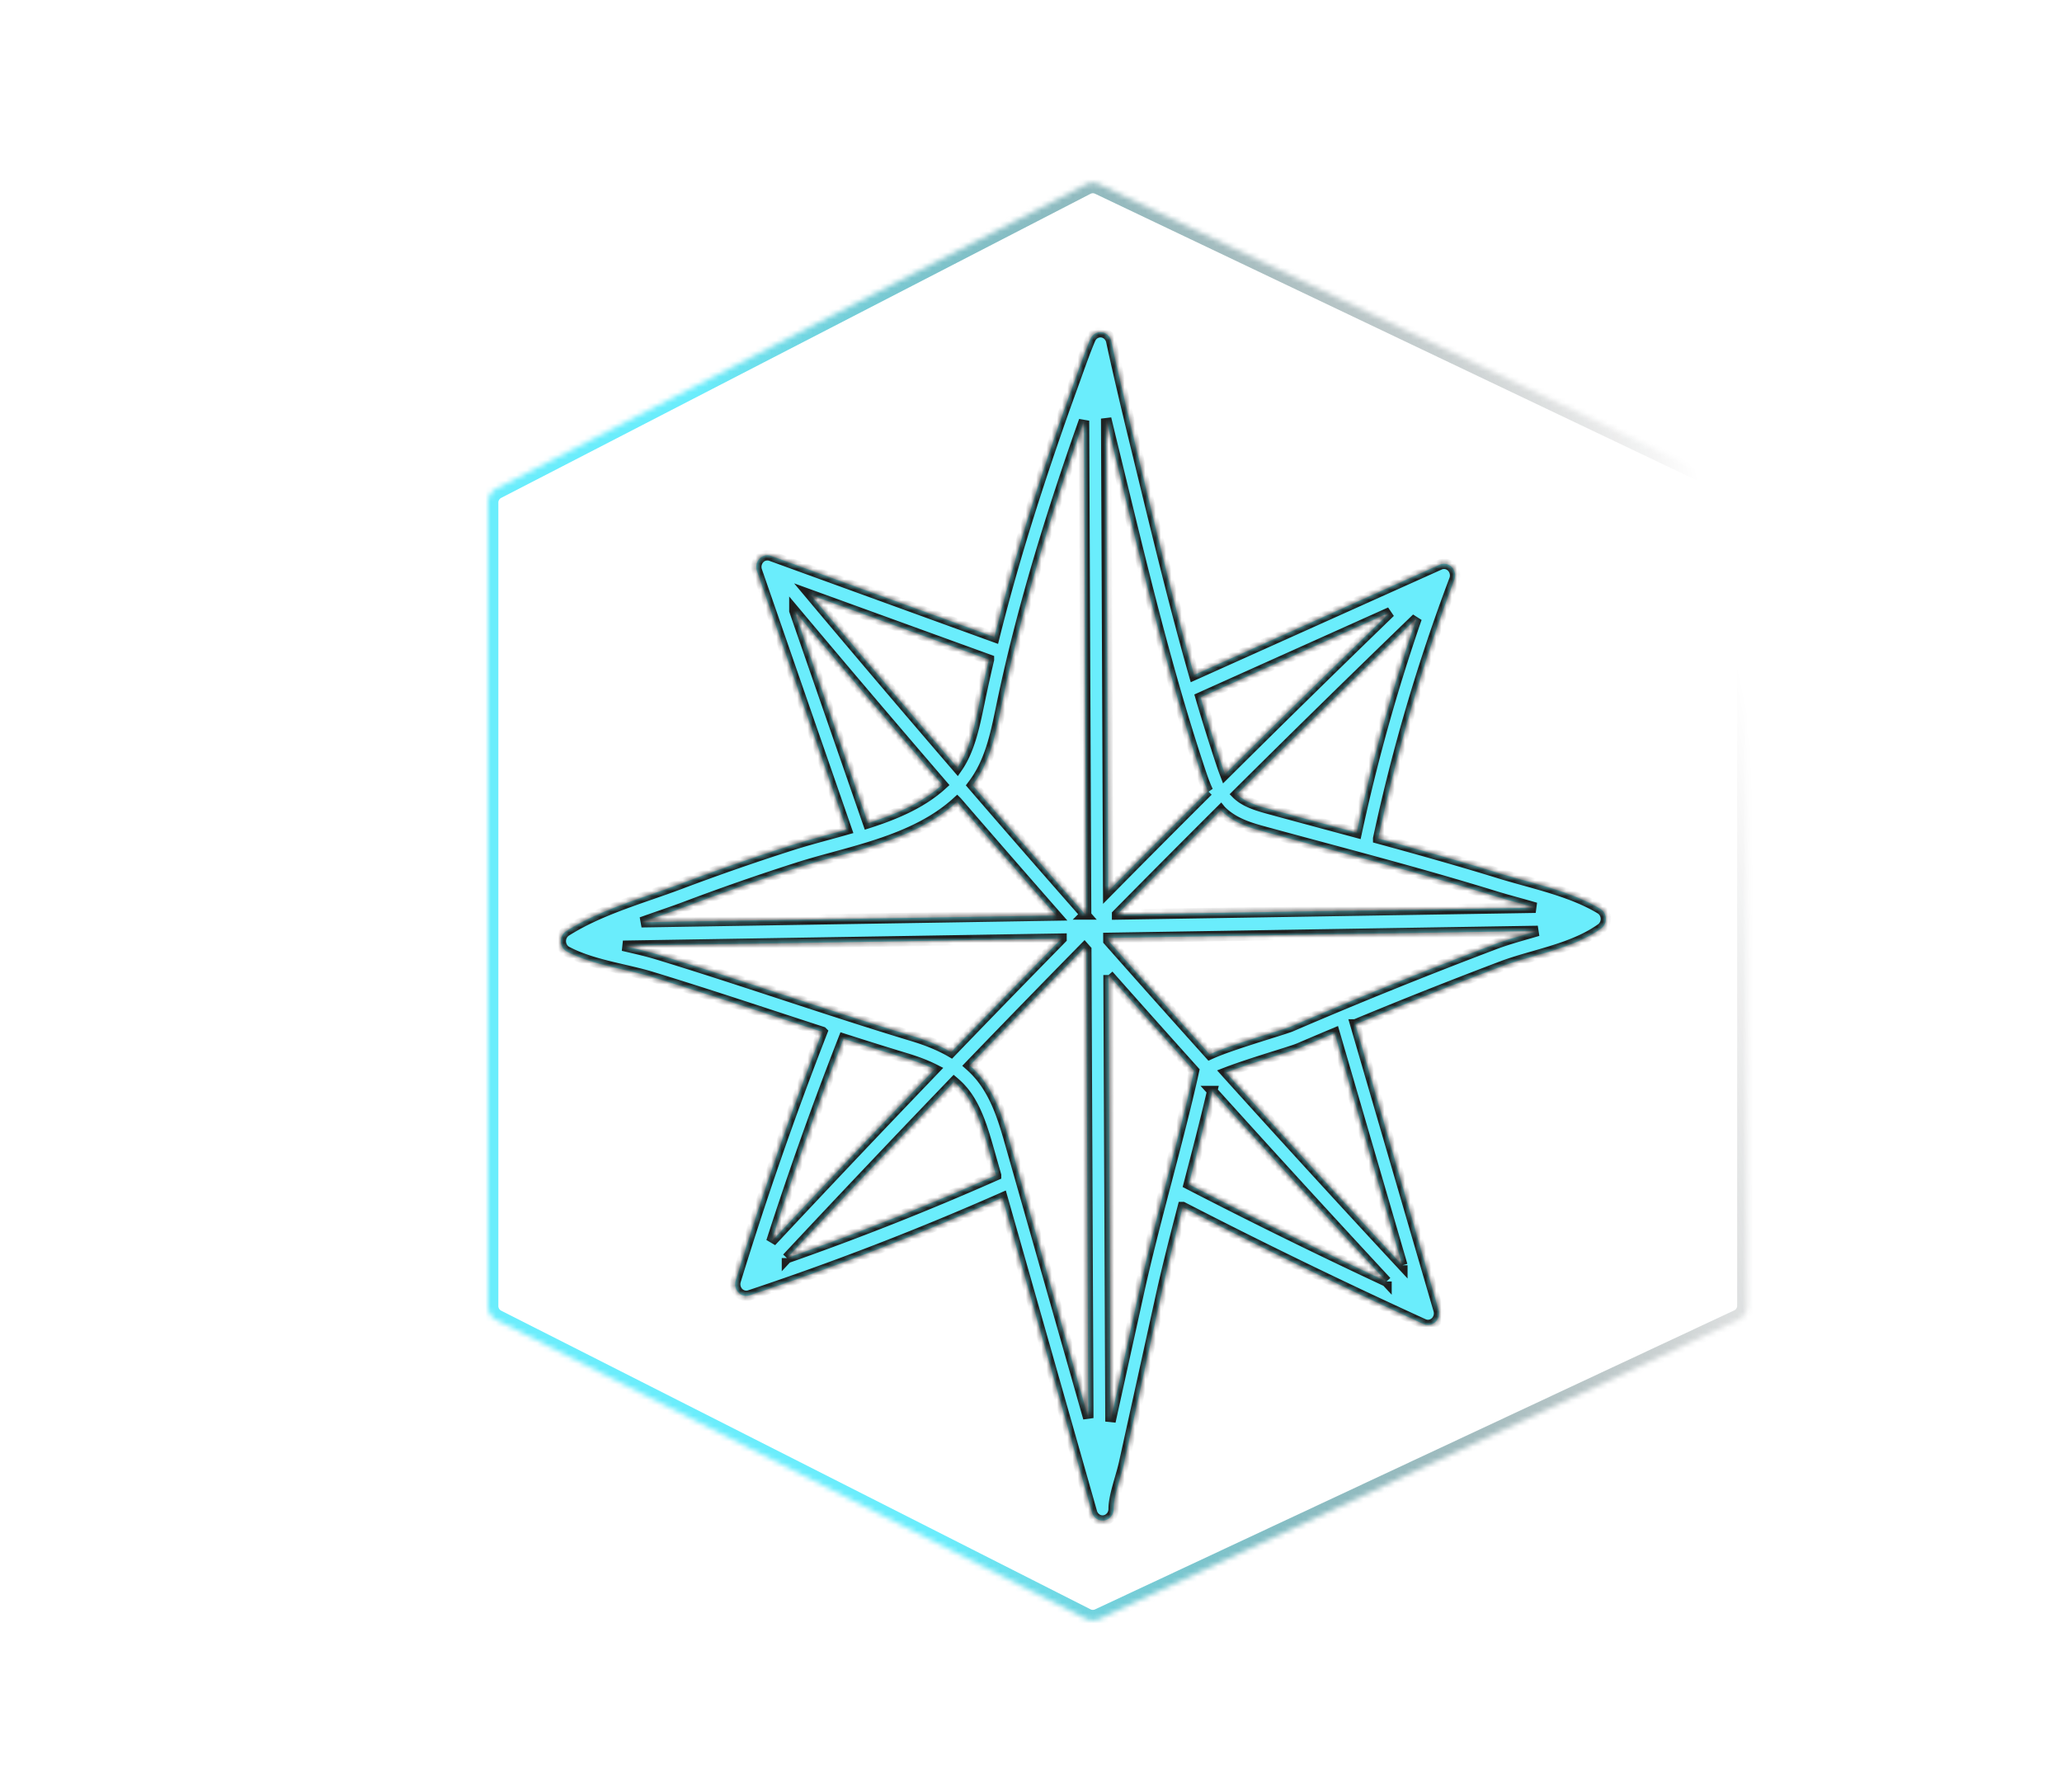 <svg
  id="a"
  width="329"
  height="286"
  viewBox="0 -30 329 345"
  fill="none"
  xmlns="http://www.w3.org/2000/svg"
>
  <g>
    <g filter="url(#filter0_d)">
      <mask id="c" fill="#fff">
        <path
          d="M59.983 62.737a3 3 0 011.624-2.666L175.028 1.536a3 3 0 012.666-.043l123.012 58.601a3 3 0 011.71 2.709v154.545a3 3 0 01-1.729 2.718l-123.012 57.549a3.001 3.001 0 01-2.628-.041L61.627 220.09a3 3 0 01-1.644-2.676V62.737z"
        />
      </mask>
      <path
        d="M59.983 62.737a3 3 0 011.624-2.666L175.028 1.536a3 3 0 012.666-.043l123.012 58.601a3 3 0 011.71 2.709v154.545a3 3 0 01-1.729 2.718l-123.012 57.549a3.001 3.001 0 01-2.628-.041L61.627 220.09a3 3 0 01-1.644-2.676V62.737z"
        stroke="url(#paint0_linear)"
        stroke-width="4"
        mask="url(#c)"
      />
    </g>
    <g filter="url(#filter1_d)">
      <mask id="d" fill="#fff">
        <path
          d="M274.074 140.961c-4.33-2.607-9.598-4.07-14.69-5.485-1.61-.447-3.129-.869-4.578-1.316-7.766-2.4-15.667-4.62-23.484-6.752a347.524 347.524 0 0114.654-49.817 2.303 2.303 0 00-.497-2.422 2.055 2.055 0 00-2.325-.452L195.89 95.942c-2.432-8.534-4.559-16.847-6.425-24.361a2546.102 2546.102 0 01-3.287-13.423c-.592-2.43-1.181-4.862-1.776-7.291-1.368-5.592-3.345-13.974-4.45-19.164-.2-.936-.946-1.634-1.856-1.735-.911-.1-1.781.417-2.162 1.288-.795 1.806-1.928 4.972-2.837 7.517-.257.713-.494 1.375-.697 1.933a592.668 592.668 0 00-3.738 10.59c-3.489 10.192-6.354 19.37-8.76 28.058a362.22 362.22 0 00-2.442 9.277l-43-15.616a2.064 2.064 0 00-2.218.543 2.312 2.312 0 00-.485 2.33l17.265 49.806c-1.186.337-2.378.661-3.562.986-2.426.663-4.716 1.29-6.924 1.993a446.816 446.816 0 00-21.7 7.55c-1.725.651-3.507 1.27-5.393 1.925-5.655 1.963-11.502 3.995-16.412 7.113a2.263 2.263 0 00-1.024 2c.031.812.48 1.541 1.172 1.906 3.26 1.717 7.14 2.621 10.896 3.494 1.88.438 3.658.851 5.294 1.349 5.893 1.797 11.739 3.686 16.175 5.129 2.624.855 5.248 1.716 7.87 2.576 2.942.965 5.919 1.941 8.915 2.914a687.167 687.167 0 00-16.662 47.903 2.314 2.314 0 00.52 2.26 2.09 2.09 0 001.511.656c.217 0 .433-.033.647-.105a551.394 551.394 0 0048.659-18.799l17.23 60.564c.271.958 1.111 1.595 2.04 1.595.104 0 .207-.007.31-.023 1.048-.161 1.825-1.101 1.825-2.211 0-1.683.611-3.806 1.202-5.859.302-1.049.615-2.134.838-3.15l6.984-31.7c1.223-5.548 2.741-11.502 4.277-17.399a1080.271 1080.271 0 0046.34 22.504c.273.126.563.187.851.187.514 0 1.022-.196 1.42-.567.621-.58.863-1.486.62-2.32l-16.024-54.967a977.323 977.323 0 018.827-3.617 969.31 969.31 0 0119.436-7.599c1.851-.7 3.884-1.285 6.036-1.904 4.547-1.307 9.248-2.658 12.995-5.333a2.267 2.267 0 00.931-1.932 2.25 2.25 0 00-1.068-1.852zm-15.783-1.166c1.108.307 2.222.618 3.332.943l-80.555 1.307a3376.361 3376.361 0 0119.974-20.074l.026.032c2.442 2.478 5.753 3.382 8.413 4.11 3.589.981 7.181 1.947 10.774 2.914 10.972 2.955 22.317 6.011 33.344 9.417 1.506.466 3.052.896 4.692 1.351zm-82.765 99.182l-14.984-52.672c-1.26-4.426-2.687-9.442-5.994-13.337a18.413 18.413 0 00-1.833-1.859 3415.867 3415.867 0 0122.059-22.673c.122.139.243.279.367.417l.385 90.124zm45.79-114.276c-3.588-.967-7.175-1.932-10.759-2.911-2.242-.613-4.772-1.312-6.412-2.901a3350.238 3350.238 0 0134.587-33.877 352.995 352.995 0 00-11.543 41.274c-1.966-.533-3.927-1.061-5.873-1.585zm12.328-40.853a3369.143 3369.143 0 00-31.795 31.165 48.198 48.198 0 01-.726-2.042 384.789 384.789 0 01-3.985-12.729l36.506-16.394zM180.27 51.975c.593 2.428 1.183 4.857 1.774 7.284 1.072 4.409 2.18 8.967 3.292 13.445 3.121 12.564 6.959 27.35 11.762 41.742.38 1.136.83 2.485 1.466 3.829a3359.71 3359.71 0 00-19.207 19.288l-.39-90.984c.462 1.935.907 3.782 1.303 5.396zm-7.595.829a561.48 561.48 0 012.031-5.82l.405 94.883-.169.169a3447.555 3447.555 0 01-21.7-24.899l.011-.015c3.287-4.274 4.383-9.569 5.443-14.69l.085-.406c1.441-6.952 3.147-13.96 5.216-21.428 2.381-8.599 5.221-17.691 8.678-27.794zm-18.062 48.274l-.084.407c-.906 4.371-1.842 8.883-4.196 12.281a3433.339 3433.339 0 01-28.267-33.26l34.339 12.47a313.77 313.77 0 00-1.792 8.102zm-35.657-17.511a3433.593 3433.593 0 0028.46 33.48c-3.857 3.523-8.913 5.698-14.283 7.417l-14.177-40.897zm-26.17 58.822c1.912-.665 3.72-1.292 5.495-1.962a440.248 440.248 0 0121.498-7.48c2.124-.677 4.375-1.293 6.757-1.944 8.168-2.232 17.27-4.724 23.735-10.646a3478.86 3478.86 0 0019.049 21.88l-79.795 1.295c1.086-.388 2.177-.766 3.26-1.143zm16.023 12.483c-4.452-1.449-10.323-3.346-16.248-5.152-1.768-.539-3.697-.986-5.562-1.42l-1.027-.241 84.404-1.372a3390.928 3390.928 0 00-21.246 21.853c-2.606-1.509-5.293-2.45-7.434-3.097-8.364-2.531-16.824-5.307-25.006-7.992-2.627-.862-5.252-1.724-7.881-2.579zm31.705 14.862c2.079.63 3.878 1.328 5.439 2.115-10.569 11-21.049 22.06-31.427 33.159a681.315 681.315 0 0113.893-39.059 729.728 729.728 0 0012.095 3.785zm-22.986 38.447a3415.762 3415.762 0 0132.15-33.913c.62.525 1.181 1.079 1.683 1.669 2.677 3.153 3.96 7.664 5.093 11.644l1.324 4.657a547.455 547.455 0 01-40.25 15.943zm67.75 6.572l-5.484 24.897-.368-85.958a3370.018 3370.018 0 0016.451 18.437c-1.491 6.748-3.407 14.069-5.263 21.157-1.881 7.181-3.823 14.607-5.336 21.467zm47.648-2.064a1081.314 1081.314 0 01-38.07-18.714c1.566-5.983 3.167-12.117 4.523-17.953a3427.171 3427.171 0 0033.547 36.667zm3.051-3.122a3401.69 3401.69 0 01-33.944-37.107c2.847-1.098 7.358-2.515 9.671-3.241 2.479-.776 3.8-1.195 4.419-1.462a943.38 943.38 0 016.819-2.895l13.035 44.705zm24.111-63.798c-2.137.614-4.346 1.25-6.355 2.011a957.6 957.6 0 00-19.522 7.631 957.308 957.308 0 00-19.705 8.213c-.457.196-2.271.765-4.025 1.316-5.899 1.852-9.458 3.045-11.582 4.033a3447.187 3447.187 0 01-19.5-21.879l-.003-.554 82.661-1.342c-.658.194-1.314.383-1.969.571z"
        />
      </mask>
      <path
        d="M274.074 140.961c-4.33-2.607-9.598-4.07-14.69-5.485-1.61-.447-3.129-.869-4.578-1.316-7.766-2.4-15.667-4.62-23.484-6.752a347.524 347.524 0 0114.654-49.817 2.303 2.303 0 00-.497-2.422 2.055 2.055 0 00-2.325-.452L195.89 95.942c-2.432-8.534-4.559-16.847-6.425-24.361a2546.102 2546.102 0 01-3.287-13.423c-.592-2.43-1.181-4.862-1.776-7.291-1.368-5.592-3.345-13.974-4.45-19.164-.2-.936-.946-1.634-1.856-1.735-.911-.1-1.781.417-2.162 1.288-.795 1.806-1.928 4.972-2.837 7.517-.257.713-.494 1.375-.697 1.933a592.668 592.668 0 00-3.738 10.59c-3.489 10.192-6.354 19.37-8.76 28.058a362.22 362.22 0 00-2.442 9.277l-43-15.616a2.064 2.064 0 00-2.218.543 2.312 2.312 0 00-.485 2.33l17.265 49.806c-1.186.337-2.378.661-3.562.986-2.426.663-4.716 1.29-6.924 1.993a446.816 446.816 0 00-21.7 7.55c-1.725.651-3.507 1.27-5.393 1.925-5.655 1.963-11.502 3.995-16.412 7.113a2.263 2.263 0 00-1.024 2c.031.812.48 1.541 1.172 1.906 3.26 1.717 7.14 2.621 10.896 3.494 1.88.438 3.658.851 5.294 1.349 5.893 1.797 11.739 3.686 16.175 5.129 2.624.855 5.248 1.716 7.87 2.576 2.942.965 5.919 1.941 8.915 2.914a687.167 687.167 0 00-16.662 47.903 2.314 2.314 0 00.52 2.26 2.09 2.09 0 001.511.656c.217 0 .433-.033.647-.105a551.394 551.394 0 0048.659-18.799l17.23 60.564c.271.958 1.111 1.595 2.04 1.595.104 0 .207-.007.31-.023 1.048-.161 1.825-1.101 1.825-2.211 0-1.683.611-3.806 1.202-5.859.302-1.049.615-2.134.838-3.15l6.984-31.7c1.223-5.548 2.741-11.502 4.277-17.399a1080.271 1080.271 0 0046.34 22.504c.273.126.563.187.851.187.514 0 1.022-.196 1.42-.567.621-.58.863-1.486.62-2.32l-16.024-54.967a977.323 977.323 0 018.827-3.617 969.31 969.31 0 0119.436-7.599c1.851-.7 3.884-1.285 6.036-1.904 4.547-1.307 9.248-2.658 12.995-5.333a2.267 2.267 0 00.931-1.932 2.25 2.25 0 00-1.068-1.852zm-15.783-1.166c1.108.307 2.222.618 3.332.943l-80.555 1.307a3376.361 3376.361 0 0119.974-20.074l.026.032c2.442 2.478 5.753 3.382 8.413 4.11 3.589.981 7.181 1.947 10.774 2.914 10.972 2.955 22.317 6.011 33.344 9.417 1.506.466 3.052.896 4.692 1.351zm-82.765 99.182l-14.984-52.672c-1.26-4.426-2.687-9.442-5.994-13.337a18.413 18.413 0 00-1.833-1.859 3415.867 3415.867 0 0122.059-22.673c.122.139.243.279.367.417l.385 90.124zm45.79-114.276c-3.588-.967-7.175-1.932-10.759-2.911-2.242-.613-4.772-1.312-6.412-2.901a3350.238 3350.238 0 0134.587-33.877 352.995 352.995 0 00-11.543 41.274c-1.966-.533-3.927-1.061-5.873-1.585zm12.328-40.853a3369.143 3369.143 0 00-31.795 31.165 48.198 48.198 0 01-.726-2.042 384.789 384.789 0 01-3.985-12.729l36.506-16.394zM180.27 51.975c.593 2.428 1.183 4.857 1.774 7.284 1.072 4.409 2.18 8.967 3.292 13.445 3.121 12.564 6.959 27.35 11.762 41.742.38 1.136.83 2.485 1.466 3.829a3359.71 3359.71 0 00-19.207 19.288l-.39-90.984c.462 1.935.907 3.782 1.303 5.396zm-7.595.829a561.48 561.48 0 012.031-5.82l.405 94.883-.169.169a3447.555 3447.555 0 01-21.7-24.899l.011-.015c3.287-4.274 4.383-9.569 5.443-14.69l.085-.406c1.441-6.952 3.147-13.96 5.216-21.428 2.381-8.599 5.221-17.691 8.678-27.794zm-18.062 48.274l-.084.407c-.906 4.371-1.842 8.883-4.196 12.281a3433.339 3433.339 0 01-28.267-33.26l34.339 12.47a313.77 313.77 0 00-1.792 8.102zm-35.657-17.511a3433.593 3433.593 0 0028.46 33.48c-3.857 3.523-8.913 5.698-14.283 7.417l-14.177-40.897zm-26.17 58.822c1.912-.665 3.72-1.292 5.495-1.962a440.248 440.248 0 0121.498-7.48c2.124-.677 4.375-1.293 6.757-1.944 8.168-2.232 17.27-4.724 23.735-10.646a3478.86 3478.86 0 0019.049 21.88l-79.795 1.295c1.086-.388 2.177-.766 3.26-1.143zm16.023 12.483c-4.452-1.449-10.323-3.346-16.248-5.152-1.768-.539-3.697-.986-5.562-1.42l-1.027-.241 84.404-1.372a3390.928 3390.928 0 00-21.246 21.853c-2.606-1.509-5.293-2.45-7.434-3.097-8.364-2.531-16.824-5.307-25.006-7.992-2.627-.862-5.252-1.724-7.881-2.579zm31.705 14.862c2.079.63 3.878 1.328 5.439 2.115-10.569 11-21.049 22.06-31.427 33.159a681.315 681.315 0 0113.893-39.059 729.728 729.728 0 0012.095 3.785zm-22.986 38.447a3415.762 3415.762 0 0132.15-33.913c.62.525 1.181 1.079 1.683 1.669 2.677 3.153 3.96 7.664 5.093 11.644l1.324 4.657a547.455 547.455 0 01-40.25 15.943zm67.75 6.572l-5.484 24.897-.368-85.958a3370.018 3370.018 0 0016.451 18.437c-1.491 6.748-3.407 14.069-5.263 21.157-1.881 7.181-3.823 14.607-5.336 21.467zm47.648-2.064a1081.314 1081.314 0 01-38.07-18.714c1.566-5.983 3.167-12.117 4.523-17.953a3427.171 3427.171 0 0033.547 36.667zm3.051-3.122a3401.69 3401.69 0 01-33.944-37.107c2.847-1.098 7.358-2.515 9.671-3.241 2.479-.776 3.8-1.195 4.419-1.462a943.38 943.38 0 016.819-2.895l13.035 44.705zm24.111-63.798c-2.137.614-4.346 1.25-6.355 2.011a957.6 957.6 0 00-19.522 7.631 957.308 957.308 0 00-19.705 8.213c-.457.196-2.271.765-4.025 1.316-5.899 1.852-9.458 3.045-11.582 4.033a3447.187 3447.187 0 01-19.5-21.879l-.003-.554 82.661-1.342c-.658.194-1.314.383-1.969.571z"
        fill="#6AEDFC"
      />
      <path
        d="M274.074 140.961c-4.33-2.607-9.598-4.07-14.69-5.485-1.61-.447-3.129-.869-4.578-1.316-7.766-2.4-15.667-4.62-23.484-6.752a347.524 347.524 0 0114.654-49.817 2.303 2.303 0 00-.497-2.422 2.055 2.055 0 00-2.325-.452L195.89 95.942c-2.432-8.534-4.559-16.847-6.425-24.361a2546.102 2546.102 0 01-3.287-13.423c-.592-2.43-1.181-4.862-1.776-7.291-1.368-5.592-3.345-13.974-4.45-19.164-.2-.936-.946-1.634-1.856-1.735-.911-.1-1.781.417-2.162 1.288-.795 1.806-1.928 4.972-2.837 7.517-.257.713-.494 1.375-.697 1.933a592.668 592.668 0 00-3.738 10.59c-3.489 10.192-6.354 19.37-8.76 28.058a362.22 362.22 0 00-2.442 9.277l-43-15.616a2.064 2.064 0 00-2.218.543 2.312 2.312 0 00-.485 2.33l17.265 49.806c-1.186.337-2.378.661-3.562.986-2.426.663-4.716 1.29-6.924 1.993a446.816 446.816 0 00-21.7 7.55c-1.725.651-3.507 1.27-5.393 1.925-5.655 1.963-11.502 3.995-16.412 7.113a2.263 2.263 0 00-1.024 2c.031.812.48 1.541 1.172 1.906 3.26 1.717 7.14 2.621 10.896 3.494 1.88.438 3.658.851 5.294 1.349 5.893 1.797 11.739 3.686 16.175 5.129 2.624.855 5.248 1.716 7.87 2.576 2.942.965 5.919 1.941 8.915 2.914a687.167 687.167 0 00-16.662 47.903 2.314 2.314 0 00.52 2.26 2.09 2.09 0 001.511.656c.217 0 .433-.033.647-.105a551.394 551.394 0 0048.659-18.799l17.23 60.564c.271.958 1.111 1.595 2.04 1.595.104 0 .207-.007.31-.023 1.048-.161 1.825-1.101 1.825-2.211 0-1.683.611-3.806 1.202-5.859.302-1.049.615-2.134.838-3.15l6.984-31.7c1.223-5.548 2.741-11.502 4.277-17.399a1080.271 1080.271 0 0046.34 22.504c.273.126.563.187.851.187.514 0 1.022-.196 1.42-.567.621-.58.863-1.486.62-2.32l-16.024-54.967a977.323 977.323 0 018.827-3.617 969.31 969.31 0 0119.436-7.599c1.851-.7 3.884-1.285 6.036-1.904 4.547-1.307 9.248-2.658 12.995-5.333a2.267 2.267 0 00.931-1.932 2.25 2.25 0 00-1.068-1.852zm-15.783-1.166c1.108.307 2.222.618 3.332.943l-80.555 1.307a3376.361 3376.361 0 0119.974-20.074l.026.032c2.442 2.478 5.753 3.382 8.413 4.11 3.589.981 7.181 1.947 10.774 2.914 10.972 2.955 22.317 6.011 33.344 9.417 1.506.466 3.052.896 4.692 1.351zm-82.765 99.182l-14.984-52.672c-1.26-4.426-2.687-9.442-5.994-13.337a18.413 18.413 0 00-1.833-1.859 3415.867 3415.867 0 0122.059-22.673c.122.139.243.279.367.417l.385 90.124zm45.79-114.276c-3.588-.967-7.175-1.932-10.759-2.911-2.242-.613-4.772-1.312-6.412-2.901a3350.238 3350.238 0 0134.587-33.877 352.995 352.995 0 00-11.543 41.274c-1.966-.533-3.927-1.061-5.873-1.585zm12.328-40.853a3369.143 3369.143 0 00-31.795 31.165 48.198 48.198 0 01-.726-2.042 384.789 384.789 0 01-3.985-12.729l36.506-16.394zM180.27 51.975c.593 2.428 1.183 4.857 1.774 7.284 1.072 4.409 2.18 8.967 3.292 13.445 3.121 12.564 6.959 27.35 11.762 41.742.38 1.136.83 2.485 1.466 3.829a3359.71 3359.71 0 00-19.207 19.288l-.39-90.984c.462 1.935.907 3.782 1.303 5.396zm-7.595.829a561.48 561.48 0 012.031-5.82l.405 94.883-.169.169a3447.555 3447.555 0 01-21.7-24.899l.011-.015c3.287-4.274 4.383-9.569 5.443-14.69l.085-.406c1.441-6.952 3.147-13.96 5.216-21.428 2.381-8.599 5.221-17.691 8.678-27.794zm-18.062 48.274l-.084.407c-.906 4.371-1.842 8.883-4.196 12.281a3433.339 3433.339 0 01-28.267-33.26l34.339 12.47a313.77 313.77 0 00-1.792 8.102zm-35.657-17.511a3433.593 3433.593 0 0028.46 33.48c-3.857 3.523-8.913 5.698-14.283 7.417l-14.177-40.897zm-26.17 58.822c1.912-.665 3.72-1.292 5.495-1.962a440.248 440.248 0 0121.498-7.48c2.124-.677 4.375-1.293 6.757-1.944 8.168-2.232 17.27-4.724 23.735-10.646a3478.86 3478.86 0 0019.049 21.88l-79.795 1.295c1.086-.388 2.177-.766 3.26-1.143zm16.023 12.483c-4.452-1.449-10.323-3.346-16.248-5.152-1.768-.539-3.697-.986-5.562-1.42l-1.027-.241 84.404-1.372a3390.928 3390.928 0 00-21.246 21.853c-2.606-1.509-5.293-2.45-7.434-3.097-8.364-2.531-16.824-5.307-25.006-7.992-2.627-.862-5.252-1.724-7.881-2.579zm31.705 14.862c2.079.63 3.878 1.328 5.439 2.115-10.569 11-21.049 22.06-31.427 33.159a681.315 681.315 0 0113.893-39.059 729.728 729.728 0 0012.095 3.785zm-22.986 38.447a3415.762 3415.762 0 0132.15-33.913c.62.525 1.181 1.079 1.683 1.669 2.677 3.153 3.96 7.664 5.093 11.644l1.324 4.657a547.455 547.455 0 01-40.25 15.943zm67.75 6.572l-5.484 24.897-.368-85.958a3370.018 3370.018 0 0016.451 18.437c-1.491 6.748-3.407 14.069-5.263 21.157-1.881 7.181-3.823 14.607-5.336 21.467zm47.648-2.064a1081.314 1081.314 0 01-38.07-18.714c1.566-5.983 3.167-12.117 4.523-17.953a3427.171 3427.171 0 0033.547 36.667zm3.051-3.122a3401.69 3401.69 0 01-33.944-37.107c2.847-1.098 7.358-2.515 9.671-3.241 2.479-.776 3.8-1.195 4.419-1.462a943.38 943.38 0 016.819-2.895l13.035 44.705zm24.111-63.798c-2.137.614-4.346 1.25-6.355 2.011a957.6 957.6 0 00-19.522 7.631 957.308 957.308 0 00-19.705 8.213c-.457.196-2.271.765-4.025 1.316-5.899 1.852-9.458 3.045-11.582 4.033a3447.187 3447.187 0 01-19.5-21.879l-.003-.554 82.661-1.342c-.658.194-1.314.383-1.969.571z"
        stroke="#1E1E1E"
        stroke-width="2"
        mask="url(#d)"
      />
    </g>
  </g>
  <defs>
    <filter
      id="filter0_d"
      x=".07"
      y="1.202"
      width="328.167"
      height="284.696"
      filterUnits="userSpaceOnUse"
      color-interpolation-filters="sRGB"
    >
      <feFlood flood-opacity="0" result="BackgroundImageFix" />
      <feColorMatrix
        in="SourceAlpha"
        values="0 0 0 0 0 0 0 0 0 0 0 0 0 0 0 0 0 0 127 0"
      />
      <feOffset dy="4" />
      <feGaussianBlur stdDeviation="2" />
      <feColorMatrix values="0 0 0 0 0 0 0 0 0 0 0 0 0 0 0 0 0 0 0.25 0" />
      <feBlend in2="BackgroundImageFix" result="effect1_dropShadow" />
      <feBlend in="SourceGraphic" in2="effect1_dropShadow" result="shape" />
    </filter>
    <filter
      id="filter1_d"
      x="70.005"
      y="29.956"
      width="209.139"
      height="236.747"
      filterUnits="userSpaceOnUse"
      color-interpolation-filters="sRGB"
    >
      <feFlood flood-opacity="0" result="BackgroundImageFix" />
      <feColorMatrix
        in="SourceAlpha"
        values="0 0 0 0 0 0 0 0 0 0 0 0 0 0 0 0 0 0 127 0"
      />
      <feOffset dy="4" />
      <feGaussianBlur stdDeviation="2" />
      <feColorMatrix values="0 0 0 0 0 0 0 0 0 0 0 0 0 0 0 0 0 0 0.25 0" />
      <feBlend in2="BackgroundImageFix" result="effect1_dropShadow" />
      <feBlend in="SourceGraphic" in2="effect1_dropShadow" result="shape" />
    </filter>
    <linearGradient
      id="paint0_linear"
      x1="302.416"
      y1="102.289"
      x2="67.955"
      y2="152.438"
      gradientUnits="userSpaceOnUse"
    >
      <stop stop-opacity="0" />
      <stop offset=".771" stop-color="#6AEDFC" />
    </linearGradient>
  </defs>
</svg>
